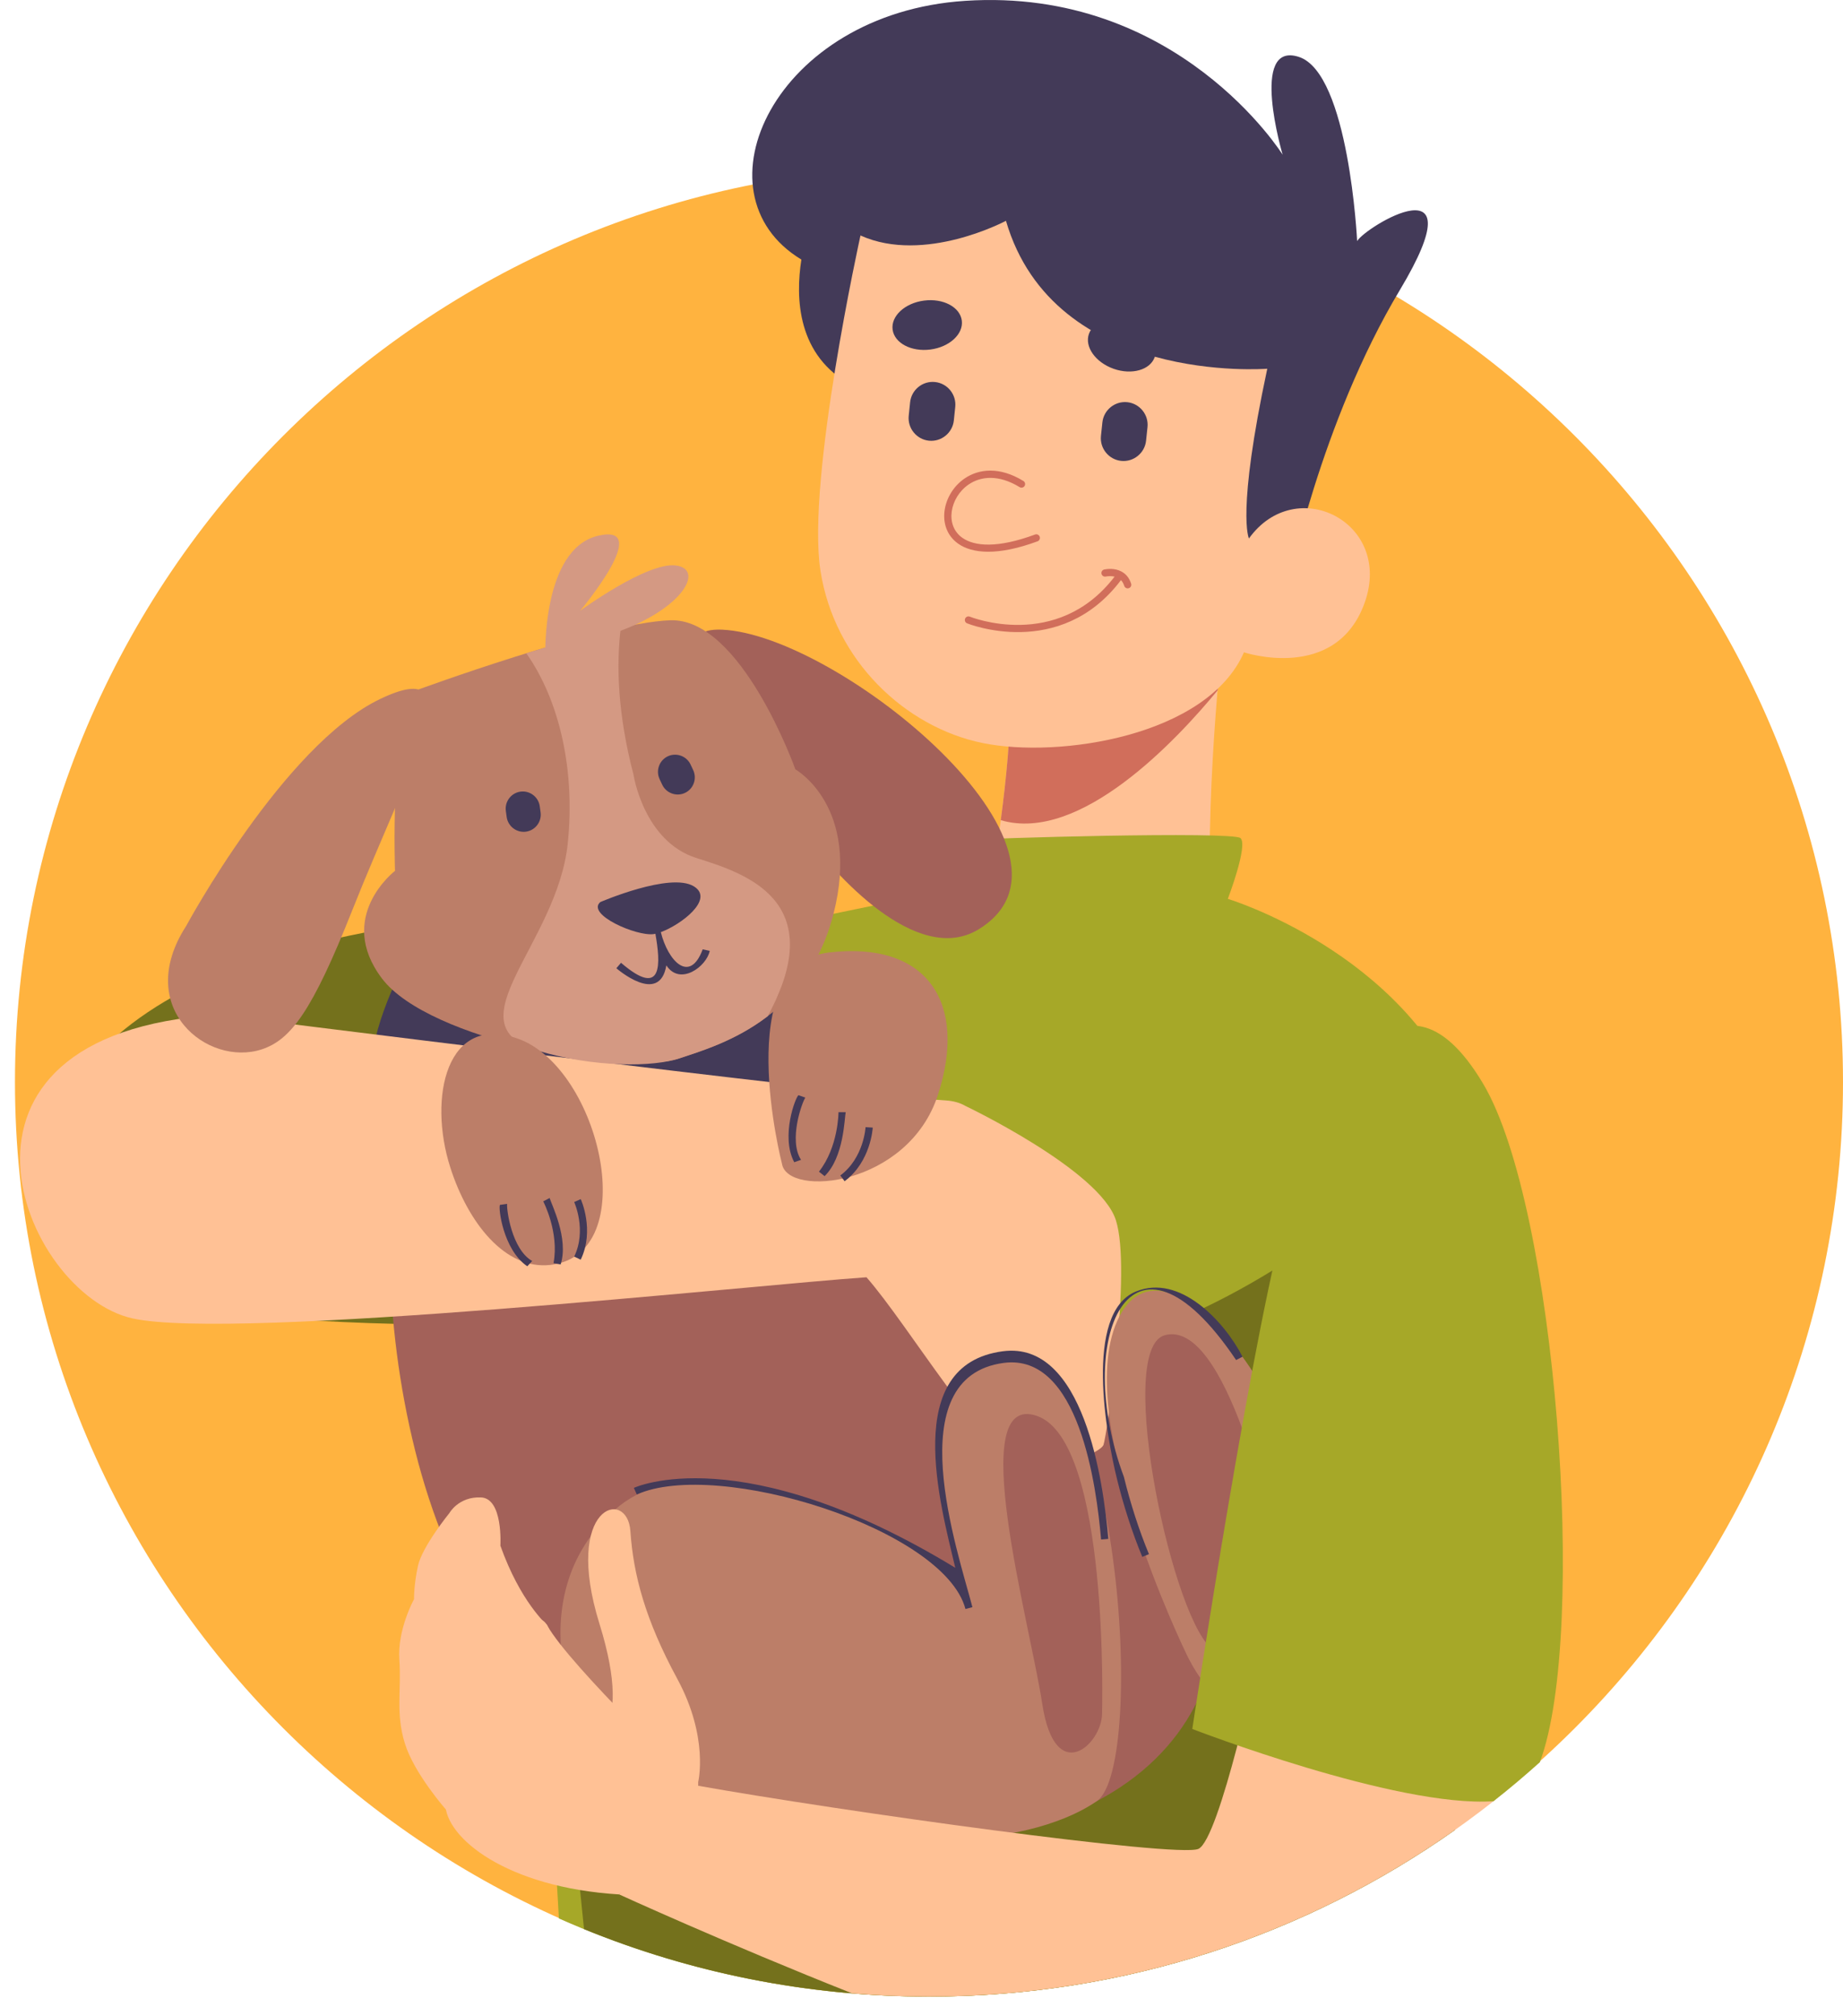 <svg width="75" height="82" viewBox="0 0 75 82" fill="none" xmlns="http://www.w3.org/2000/svg">
<path fill-rule="evenodd" clip-rule="evenodd" d="M37.804 81.2C58.291 81.2 75 64.491 75 44.005C75 23.518 58.291 6.809 37.804 6.809C17.318 6.809 0.609 23.518 0.609 44.005C0.609 64.491 17.318 81.2 37.804 81.2Z" fill="#FFB33F"/>
<path fill-rule="evenodd" clip-rule="evenodd" d="M36.542 37.64C36.542 37.64 23.56 35.511 12.068 38.562C0.575 41.612 -0.205 49.628 4.832 52.253C9.869 54.878 30.087 53.53 30.087 53.53L36.542 37.64Z" fill="#74711C"/>
<path fill-rule="evenodd" clip-rule="evenodd" d="M52.413 23.799C52.413 23.799 53.738 17.175 56.968 11.792C60.197 6.41 55.56 9.225 55.228 9.805C55.228 9.805 54.895 2.978 52.859 2.315C50.823 1.653 52.196 6.292 52.196 6.292C52.196 6.292 47.939 -0.535 39.275 0.034C31.529 0.542 28.136 7.86 32.612 10.556C32.368 12.105 32.429 14.486 34.681 15.673C36.783 16.78 37.566 14.485 37.857 12.47C41.525 14.4 41.216 17.22 41.216 17.22C41.216 17.22 47.644 25.409 52.413 23.799Z" fill="#433A58"/>
<path fill-rule="evenodd" clip-rule="evenodd" d="M49.814 25.409C49.814 25.409 49.068 31.519 49.255 36.883L40.253 36.463C40.253 36.463 41.186 31.192 41.092 28.534C40.999 25.875 49.814 25.409 49.814 25.409Z" fill="#FFC195"/>
<path fill-rule="evenodd" clip-rule="evenodd" d="M49.814 25.408C49.814 25.408 49.686 26.462 49.548 28.078C47.9 30.08 43.954 34.31 40.726 33.356C40.941 31.735 41.138 29.826 41.092 28.534C40.999 25.875 49.814 25.408 49.814 25.408Z" fill="#D16E5B"/>
<path fill-rule="evenodd" clip-rule="evenodd" d="M35.017 9.577C35.017 9.577 32.819 19.508 33.386 23.196C33.953 26.885 36.862 29.58 39.983 30.218C43.104 30.857 49.133 29.934 50.622 26.53C50.622 26.53 54.369 27.776 55.535 24.511C56.701 21.246 52.737 19.241 50.825 21.899C50.825 21.899 50.312 20.873 51.571 14.996C51.571 14.996 42.896 15.696 40.937 8.98C40.937 8.98 37.626 10.752 35.017 9.577Z" fill="#FFC195"/>
<path fill-rule="evenodd" clip-rule="evenodd" d="M38.678 36.183C38.678 36.183 38.539 34.271 39.238 34.178C39.938 34.084 50.152 33.805 50.479 34.084C50.805 34.364 49.966 36.556 49.966 36.556C49.966 36.556 57.081 38.703 59.563 44.874C61.083 48.653 60.158 63.483 59.212 74.422C53.158 78.692 45.775 81.2 37.804 81.2C32.443 81.2 27.348 80.065 22.744 78.023C22.165 68.019 21.323 52.444 21.448 48.333C21.636 42.141 26.608 38.67 26.608 38.67L38.678 36.183Z" fill="#A6A828"/>
<path fill-rule="evenodd" clip-rule="evenodd" d="M60.369 53.451C60.358 59.628 59.789 67.749 59.212 74.422C53.158 78.692 45.775 81.2 37.805 81.2C32.837 81.2 28.099 80.225 23.767 78.458C22.831 69.389 21.478 55.375 21.437 49.76C23.847 49.175 26.857 49.708 30.565 52.351C43.569 61.618 57.737 47.053 57.737 47.053L60.369 53.451Z" fill="#74711C"/>
<path fill-rule="evenodd" clip-rule="evenodd" d="M17.545 39.151C17.545 39.151 14.213 48.26 16.892 58.988C19.57 69.718 27.749 76.54 39.504 74.826C51.259 73.111 50.851 63.397 47.749 59.641C44.647 55.886 38.851 47.641 38.851 47.641L28.884 38.201L17.545 39.151Z" fill="#A36159"/>
<path fill-rule="evenodd" clip-rule="evenodd" d="M16.569 38.969C16.569 38.969 14.868 42.094 15.19 43.703C15.512 45.311 25.165 47.704 30.448 45.127C35.73 42.551 34.446 41.175 34.446 41.175L30.94 37.067L16.569 38.969Z" fill="#433A58"/>
<path fill-rule="evenodd" clip-rule="evenodd" d="M8.864 41.274C8.864 41.274 34.759 44.537 38.448 44.751C38.801 44.771 39.081 44.853 39.298 44.985L39.299 44.984C39.299 44.984 44.757 47.584 45.41 49.624C46.063 51.663 45.029 58.436 44.907 58.76C44.785 59.085 43.082 59.815 41.581 59.49C40.08 59.166 36.973 53.893 35.261 51.946C30.916 52.238 9.578 54.549 5.388 53.618C0.918 52.625 -3.48 42.054 8.864 41.274Z" fill="#FFC195"/>
<path fill-rule="evenodd" clip-rule="evenodd" d="M7.574 37.663C7.574 37.663 11.545 30.31 15.463 28.431C19.381 26.553 16.599 31.309 14.34 37.008C12.702 41.142 11.829 42.29 10.651 42.677C8.446 43.399 5.427 40.988 7.574 37.663Z" fill="#BC7E68"/>
<path fill-rule="evenodd" clip-rule="evenodd" d="M29.38 25.608C25.713 25.447 31.439 32.049 32.692 33.807C33.945 35.565 37.323 39.319 39.819 37.798C44.965 34.66 34.146 25.816 29.38 25.608Z" fill="#A36159"/>
<path fill-rule="evenodd" clip-rule="evenodd" d="M16.804 28.123C16.804 28.123 24.372 25.333 27.27 25.226C30.168 25.118 32.368 31.291 32.368 31.291C32.368 31.291 35.039 32.786 33.919 37.164C32.798 41.541 29.174 42.529 27.645 43.044C25.477 43.775 17.454 42.316 15.547 39.799C13.64 37.283 16.075 35.417 16.075 35.417C16.075 35.417 15.872 29.694 16.804 28.123Z" fill="#BC7E68"/>
<path fill-rule="evenodd" clip-rule="evenodd" d="M21.418 26.569C22.709 26.17 24.081 25.782 25.263 25.525C25.075 27.047 25.133 29.026 25.777 31.494C25.777 31.494 26.188 34.218 28.345 34.897C30.287 35.508 33.811 36.605 31.24 41.33C29.914 42.348 28.473 42.766 27.646 43.044C26.613 43.392 24.202 43.437 21.858 42.721C18.339 41.646 22.665 38.419 23.102 34.322C23.415 31.381 22.791 28.516 21.418 26.569Z" fill="#D49983"/>
<path fill-rule="evenodd" clip-rule="evenodd" d="M31.821 47.326C31.821 47.326 29.723 39.21 33.735 38.737C37.746 38.266 39.383 40.791 38.169 44.526C36.956 48.26 32.043 48.714 31.821 47.326Z" fill="#BC7E68"/>
<path fill-rule="evenodd" clip-rule="evenodd" d="M21.099 42.251C24.426 43.46 26.178 51.031 22.386 51.445C20.556 51.645 19.047 49.734 18.325 47.481C17.413 44.634 18.166 41.184 21.099 42.251Z" fill="#BC7E68"/>
<path fill-rule="evenodd" clip-rule="evenodd" d="M23.887 70.859C23.887 70.859 20.813 65.124 25.04 61.386C29.268 57.648 39.065 64.037 39.065 64.037C39.065 64.037 36.316 55.982 40.91 55.092C43.221 54.645 44.677 58.869 45.288 63.366C45.894 67.813 45.673 72.527 44.636 73.25C42.55 74.706 35.941 76.745 23.887 70.859Z" fill="#BC7E68"/>
<path fill-rule="evenodd" clip-rule="evenodd" d="M48.293 67.295C48.293 67.295 43.5 57.474 45.556 53.534C47.612 49.595 53.556 57.649 53.84 64.038C54.124 70.428 50.259 71.35 48.293 67.295Z" fill="#BC7E68"/>
<path fill-rule="evenodd" clip-rule="evenodd" d="M28.412 74.765V72.474C28.412 72.474 28.858 70.668 27.56 68.274C26.262 65.881 25.775 64.055 25.653 62.27C25.532 60.485 22.895 61.215 24.396 66.043C25.897 70.871 23.787 70.871 23.787 70.871L28.412 74.765Z" fill="#FFC195"/>
<path fill-rule="evenodd" clip-rule="evenodd" d="M22.911 67.418L22.259 66.084C22.259 66.084 21.172 65.143 20.363 62.862C20.363 62.862 20.481 60.933 19.57 60.899C18.659 60.864 18.29 61.533 18.29 61.533C18.29 61.533 17.183 62.894 17.01 63.678C16.837 64.462 16.849 65.039 16.849 65.039C16.849 65.039 16.164 66.273 16.252 67.501C16.34 68.729 16.093 69.675 16.476 70.906C16.859 72.137 18.145 73.59 18.145 73.59L22.911 67.418Z" fill="#FFC195"/>
<path fill-rule="evenodd" clip-rule="evenodd" d="M27.451 74.853L28.283 72.604C28.283 72.604 23.22 67.79 22.272 66.113C21.288 64.368 18.122 71.973 18.122 73.352C18.122 74.731 20.593 76.764 25.198 77.046L27.451 74.853Z" fill="#FFC195"/>
<path fill-rule="evenodd" clip-rule="evenodd" d="M51.233 67.298C51.233 67.298 49.629 74.825 48.765 75.195C47.902 75.565 34.188 73.66 28.283 72.604L25.198 77.046C25.198 77.046 29.534 79.03 34.676 81.07C35.707 81.156 36.751 81.2 37.804 81.2C46.497 81.2 54.492 78.217 60.824 73.219C61.19 71.797 61.421 70.82 61.421 70.82L51.233 67.298Z" fill="#FFC195"/>
<path fill-rule="evenodd" clip-rule="evenodd" d="M21.18 32.195C21.559 32.143 21.913 32.411 21.965 32.79L21.999 33.038C22.051 33.418 21.784 33.771 21.404 33.824C21.025 33.876 20.672 33.608 20.619 33.229L20.585 32.98C20.533 32.601 20.801 32.248 21.18 32.195Z" fill="#433A58"/>
<path fill-rule="evenodd" clip-rule="evenodd" d="M27.177 30.758H27.177C27.524 30.596 27.941 30.747 28.103 31.094L28.21 31.322C28.372 31.669 28.221 32.085 27.873 32.248C27.527 32.41 27.11 32.258 26.948 31.912L26.841 31.684C26.679 31.337 26.83 30.921 27.177 30.758Z" fill="#433A58"/>
<path fill-rule="evenodd" clip-rule="evenodd" d="M22.19 26.712C22.19 26.712 22.039 22.334 24.334 21.79C26.628 21.247 23.609 24.84 23.609 24.84C23.609 24.84 26.326 22.848 27.504 22.998C28.681 23.149 27.806 24.78 24.998 25.746C22.19 26.712 22.19 26.712 22.19 26.712Z" fill="#D49983"/>
<path fill-rule="evenodd" clip-rule="evenodd" d="M24.427 36.688C24.427 36.688 27.28 35.456 28.239 36.049C29.084 36.572 27.714 37.608 26.892 37.91C27.183 39.085 28.068 40.03 28.596 38.609L28.882 38.671C28.755 39.308 27.674 40.111 27.117 39.262C26.837 40.91 25.087 39.382 25.082 39.378L25.272 39.156C27.006 40.648 26.876 39.144 26.671 37.976C26.645 37.982 26.619 37.986 26.595 37.99C25.887 38.081 23.856 37.191 24.427 36.688Z" fill="#433A58"/>
<path fill-rule="evenodd" clip-rule="evenodd" d="M44.808 62.612C44.622 60.447 43.912 55.026 40.849 55.429C36.531 55.997 38.977 63.083 39.572 65.363L39.288 65.437C38.428 62.175 29.211 59.312 25.915 60.78L25.795 60.512C25.808 60.507 30.163 58.462 38.874 63.761C38.273 61.201 36.655 55.502 40.811 54.955C44.1 54.522 44.902 60.24 45.101 62.587L44.808 62.612Z" fill="#433A58"/>
<path fill-rule="evenodd" clip-rule="evenodd" d="M44.848 69.683C44.848 69.683 45.161 58.631 42.207 57.588C39.252 56.546 41.894 65.895 42.415 69.301C42.937 72.707 44.848 70.935 44.848 69.683Z" fill="#A36159"/>
<path fill-rule="evenodd" clip-rule="evenodd" d="M52.064 63.651C51.795 62.095 49.883 53.572 47.384 54.308C45.347 54.908 47.775 66.228 49.423 67.129C51.072 68.03 52.483 64.069 52.064 63.651Z" fill="#A36159"/>
<path fill-rule="evenodd" clip-rule="evenodd" d="M48.52 70.317C48.52 70.317 56.829 73.53 60.779 73.255C61.425 72.748 62.053 72.219 62.663 71.67C64.635 66.414 63.317 49.053 60.359 44.08C56.918 38.293 53.915 44.391 52.508 48.8C51.1 53.21 48.52 70.317 48.52 70.317Z" fill="#A6A828"/>
<path fill-rule="evenodd" clip-rule="evenodd" d="M50.303 55.312C45.958 48.873 43.659 54.513 45.736 60.063C46.005 61.158 46.355 62.241 46.756 63.207L46.485 63.319C46.079 62.34 45.723 61.243 45.451 60.133C45.035 58.441 44.097 53.409 46.219 52.528C48.012 51.785 49.825 53.744 50.564 55.177L50.303 55.312Z" fill="#433A58"/>
<path fill-rule="evenodd" clip-rule="evenodd" d="M22.367 48.723C22.435 48.965 23.156 50.379 22.814 51.426L22.526 51.371C22.762 50.111 22.109 48.863 22.107 48.859L22.367 48.723ZM23.633 48.768C23.635 48.771 24.211 50.026 23.632 51.231L23.367 51.105C23.887 50.023 23.367 48.891 23.366 48.887L23.633 48.768ZM20.637 48.961C20.609 49.187 20.822 50.806 21.657 51.285L21.457 51.499C20.469 50.824 20.271 49.107 20.345 49.002L20.637 48.961Z" fill="#433A58"/>
<path fill-rule="evenodd" clip-rule="evenodd" d="M34.415 45.232L34.122 45.232C34.122 45.236 34.121 46.645 33.327 47.651L33.557 47.833C34.346 47.064 34.363 45.478 34.415 45.232ZM35.516 45.859C35.516 45.863 35.444 47.242 34.371 48.04L34.196 47.806C35.158 47.089 35.223 45.844 35.224 45.841L35.516 45.859ZM32.772 44.639C32.643 44.827 32.08 46.36 32.597 47.171L32.321 47.267C31.759 46.212 32.381 44.599 32.495 44.541L32.772 44.639Z" fill="#433A58"/>
<path fill-rule="evenodd" clip-rule="evenodd" d="M38.051 15.537C38.557 15.589 38.926 16.046 38.873 16.551L38.816 17.101C38.762 17.606 38.306 17.976 37.801 17.923C37.296 17.87 36.927 17.413 36.98 16.909L37.037 16.358C37.09 15.853 37.547 15.483 38.051 15.537Z" fill="#433A58"/>
<path fill-rule="evenodd" clip-rule="evenodd" d="M45.875 16.357C46.38 16.41 46.75 16.867 46.697 17.371L46.639 17.922C46.586 18.427 46.13 18.797 45.625 18.744C45.12 18.691 44.75 18.234 44.803 17.729L44.861 17.179C44.914 16.674 45.37 16.304 45.875 16.357Z" fill="#433A58"/>
<path fill-rule="evenodd" clip-rule="evenodd" d="M37.603 12.225C38.38 12.123 39.068 12.487 39.14 13.036C39.212 13.586 38.639 14.114 37.862 14.215C37.084 14.316 36.396 13.953 36.324 13.403C36.253 12.853 36.825 12.325 37.603 12.225Z" fill="#433A58"/>
<path fill-rule="evenodd" clip-rule="evenodd" d="M45.985 13.105C45.246 12.845 44.497 13.057 44.313 13.58C44.129 14.103 44.58 14.738 45.319 14.999C46.058 15.259 46.807 15.046 46.991 14.523C47.175 14 46.725 13.365 45.985 13.105Z" fill="#433A58"/>
<path fill-rule="evenodd" clip-rule="evenodd" d="M41.646 19.561C41.715 19.604 41.737 19.694 41.695 19.764C41.652 19.833 41.562 19.854 41.493 19.812C40.641 19.289 39.912 19.366 39.417 19.705C39.034 19.968 38.787 20.386 38.73 20.804C38.674 21.21 38.801 21.616 39.16 21.871C39.66 22.225 40.602 22.301 42.121 21.739C42.198 21.711 42.282 21.75 42.31 21.827C42.337 21.903 42.298 21.987 42.223 22.015C40.597 22.616 39.562 22.514 38.991 22.11C38.532 21.785 38.37 21.274 38.439 20.765C38.507 20.268 38.798 19.773 39.251 19.462C39.833 19.064 40.677 18.967 41.646 19.561Z" fill="#D16E5B"/>
<path fill-rule="evenodd" clip-rule="evenodd" d="M39.358 25.352C39.282 25.323 39.245 25.238 39.274 25.162C39.304 25.086 39.389 25.049 39.465 25.079C39.475 25.083 43.012 26.511 45.358 23.451C45.213 23.417 45.069 23.434 44.996 23.448C44.916 23.463 44.84 23.411 44.824 23.331C44.809 23.252 44.861 23.175 44.941 23.16C45.07 23.134 45.367 23.103 45.628 23.239C45.797 23.327 45.949 23.479 46.03 23.737C46.055 23.815 46.012 23.898 45.934 23.922C45.857 23.946 45.775 23.904 45.75 23.826C45.718 23.725 45.672 23.649 45.617 23.593C43.136 26.878 39.369 25.357 39.358 25.352Z" fill="#D16E5B"/>
</svg>
